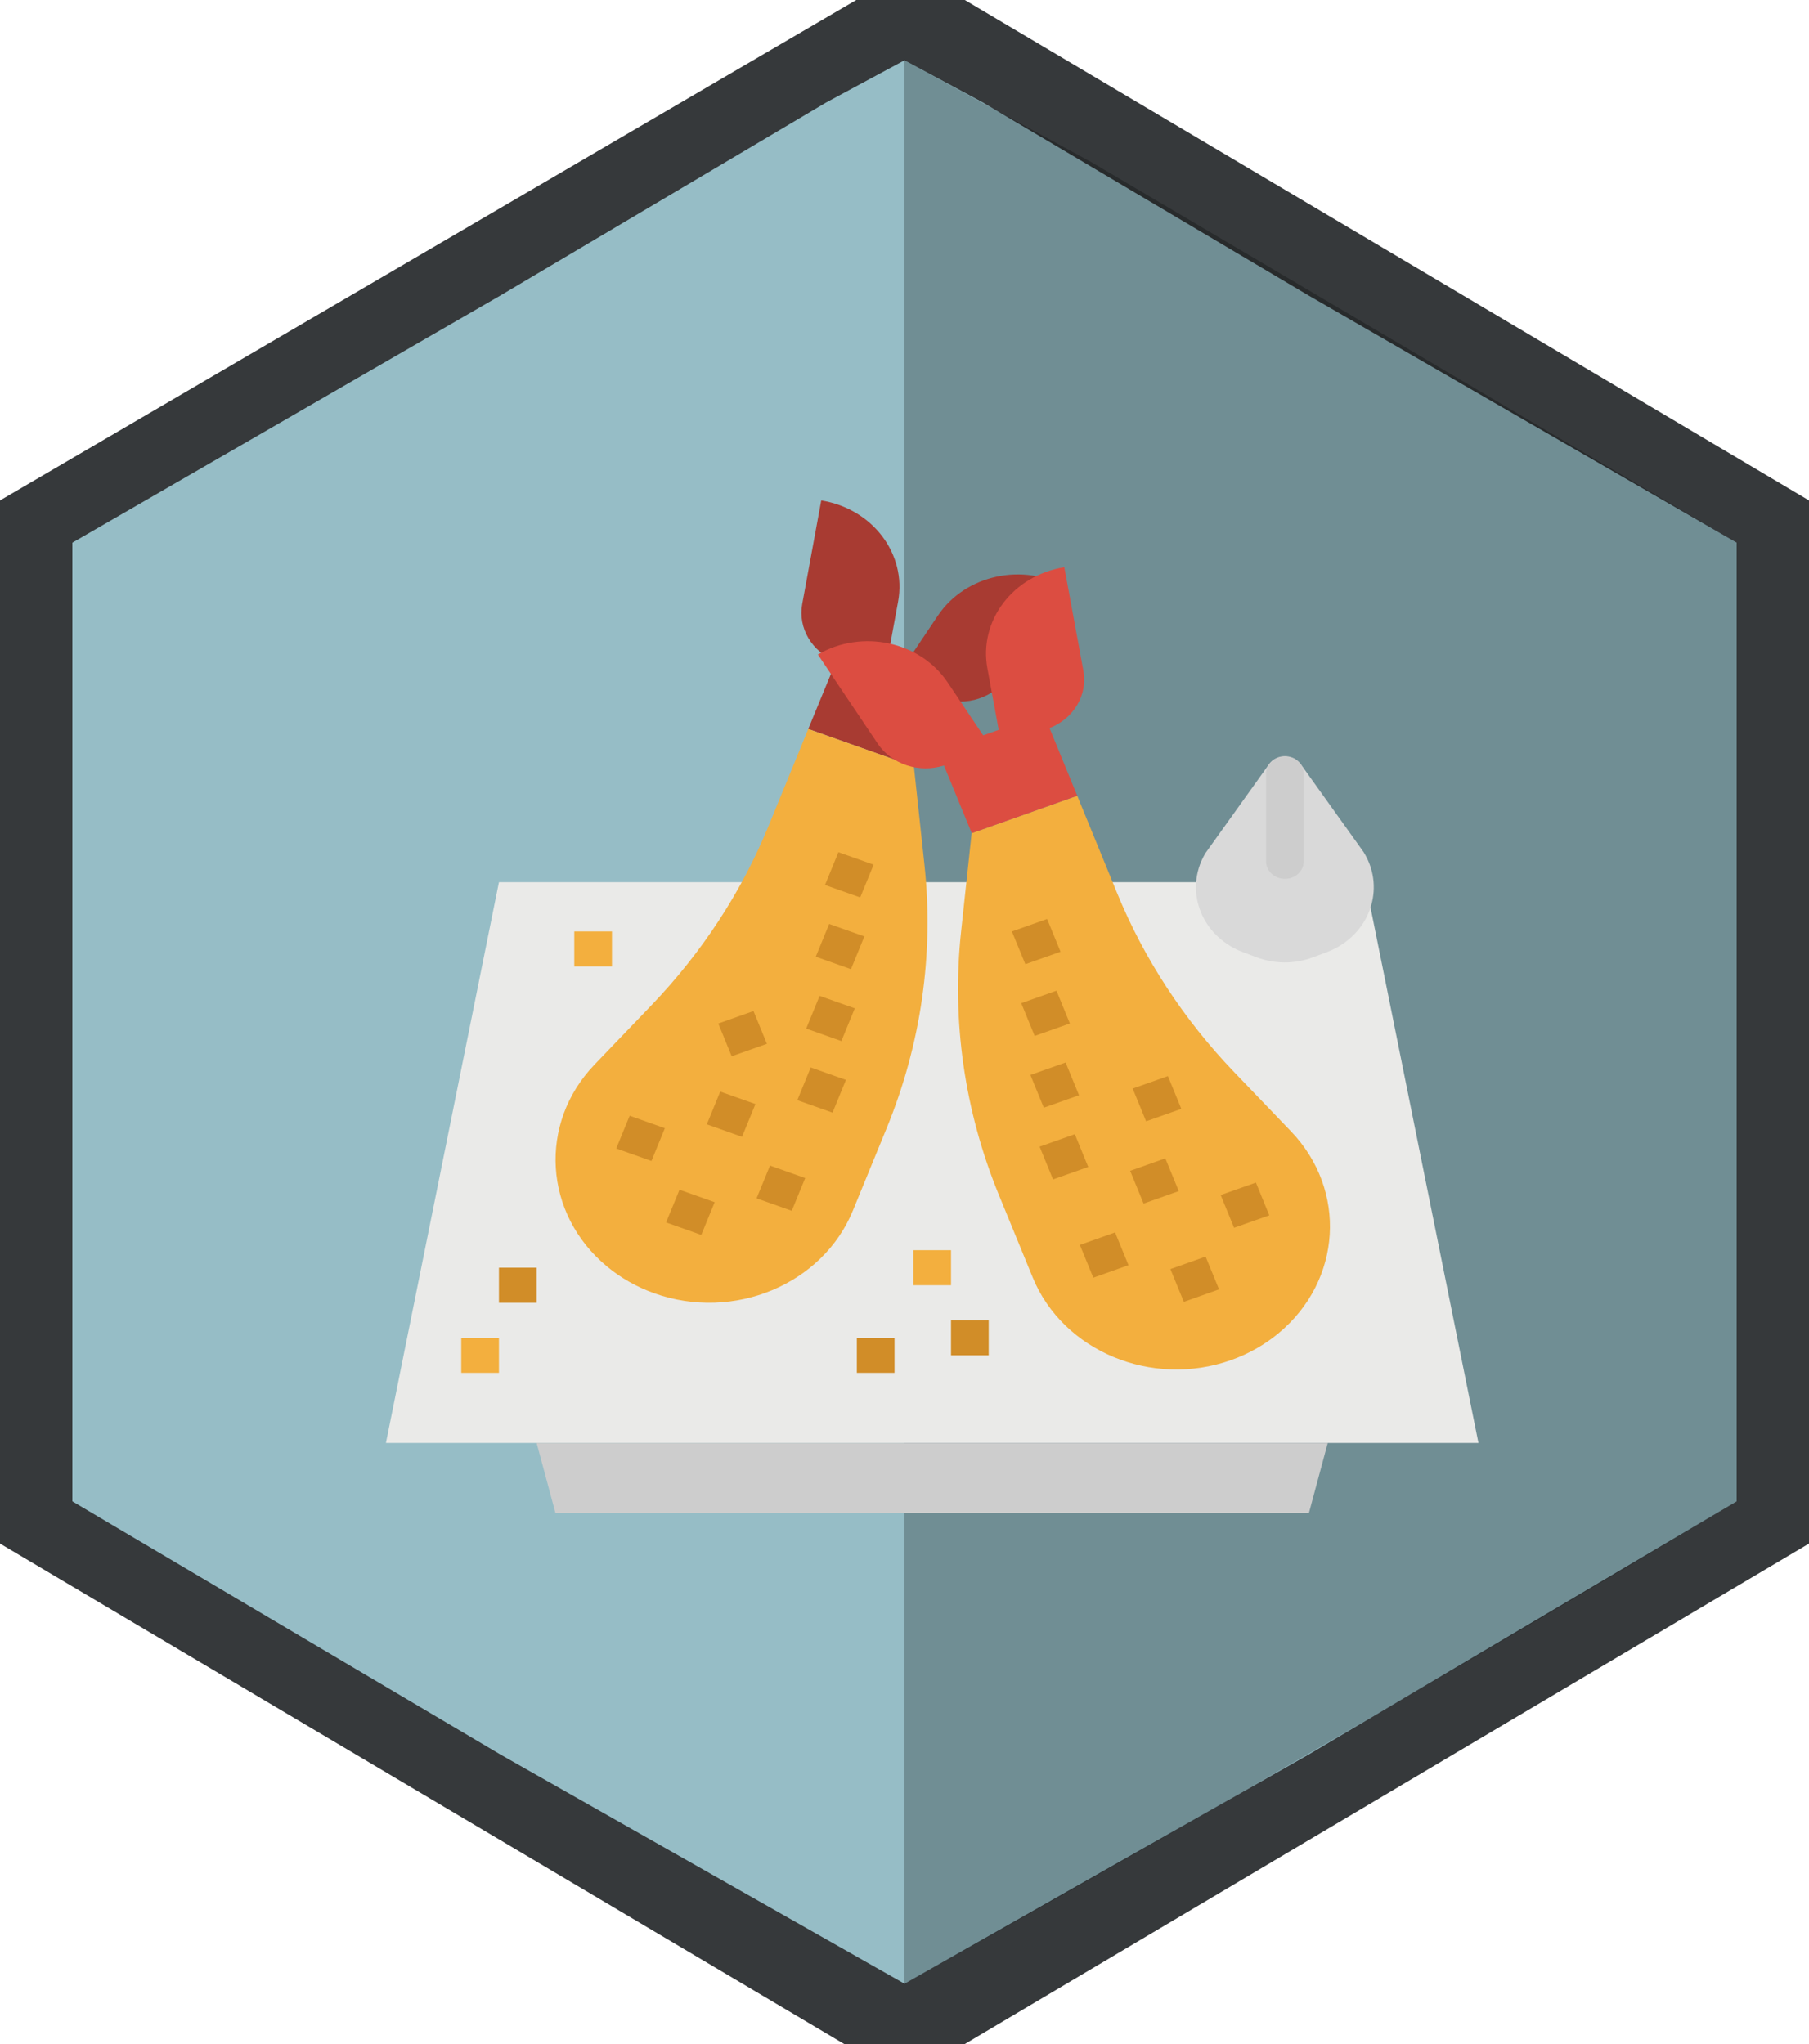 <?xml version="1.0" standalone="no"?><!-- Generator: Gravit.io --><svg xmlns="http://www.w3.org/2000/svg" xmlns:xlink="http://www.w3.org/1999/xlink" style="isolation:isolate" viewBox="0 0 300 339" width="300" height="339"><defs><clipPath id="_clipPath_92Bt9ojbdRGO02hqjhMp3syTxl0jXa7w"><rect width="300" height="339"/></clipPath></defs><g clip-path="url(#_clipPath_92Bt9ojbdRGO02hqjhMp3syTxl0jXa7w)"><path d=" M 142 0 L 151 0 L 160 0 L 300 83 L 300 256 L 160 339 L 151 339 L 140 339 L 0 256 L 0 83 L 142 0 Z " fill-rule="evenodd" fill="rgb(54,57,59)"/><path d=" M 83 49 L 137 17 L 150 10 L 163 17 L 217 49 L 288 90 L 288 249 L 217 291 L 150 329 L 83 291 L 12 249 L 12 90 L 83 49 Z " fill-rule="evenodd" fill="rgb(150,189,198)"/><path d=" M 150 10 L 181.183 27 L 288 90 L 288 249 C 277.313 255.417 266.591 261.803 255.836 268.156 C 220.922 288.781 185.648 309.067 150 329 L 150 10 Z " fill-rule="evenodd" fill="rgb(0,0,0)" fill-opacity="0.25"/><g id="002-tempura"><path d=" M 245.183 239.313 L 64 239.313 L 82.743 146.309 L 226.44 146.309 L 245.183 239.313 Z " fill="rgb(234,234,232)"/><path d=" M 155.529 102.112 L 149.637 110.887 L 147.063 109.974 L 148.937 99.778 C 150.395 91.871 144.69 84.361 136.192 83 L 133.037 100.188 C 132.313 104.183 134.643 108.116 138.66 109.68 L 134.037 120.905 L 151.552 127.127 L 156.154 115.891 C 160.27 117.205 164.817 115.708 167.131 112.279 L 177.058 97.482 C 169.743 93.229 160.107 95.298 155.535 102.103 C 155.533 102.106 155.531 102.109 155.529 102.112 L 155.529 102.112 Z " fill="rgb(168,59,50)"/><path d=" M 108.537 214.502 C 121.692 219.166 136.42 213.026 141.434 200.786 L 147.057 187.071 C 152.755 173.158 154.894 158.201 153.305 143.386 L 151.558 127.11 L 134.037 120.905 L 127.445 137.009 C 122.982 147.912 116.418 157.965 108.077 166.677 L 98.6 176.559 C 89.23 186.334 90.151 201.326 100.658 210.044 C 102.971 211.963 105.641 213.474 108.537 214.502 L 108.537 214.502 Z " fill="rgb(243,175,62)"/><g id="Group"><path d=" M 125.47 198.742 L 127.694 193.313 L 133.529 195.382 L 131.305 200.811 L 125.47 198.742 Z " fill="rgb(209,141,40)"/><path d=" M 110.462 202.745 L 112.686 197.316 L 118.522 199.385 L 116.298 204.814 L 110.462 202.745 Z " fill="rgb(209,141,40)"/><path d=" M 117.217 186.474 L 119.441 181.042 L 125.28 183.111 L 123.056 188.543 L 117.217 186.474 Z " fill="rgb(209,141,40)"/><path d=" M 132.225 182.466 L 134.449 177.034 L 140.287 179.103 L 138.064 184.535 L 132.225 182.466 Z " fill="rgb(209,141,40)"/><path d=" M 133.698 170.593 L 135.922 165.164 L 141.755 167.232 L 139.531 172.661 L 133.698 170.593 Z " fill="rgb(209,141,40)"/><path d=" M 102.196 190.479 L 104.42 185.047 L 110.258 187.116 L 108.035 192.548 L 102.196 190.479 Z " fill="rgb(209,141,40)"/><path d=" M 136.816 146.773 L 139.04 141.341 L 144.878 143.41 L 142.654 148.842 L 136.816 146.773 Z " fill="rgb(209,141,40)"/><path d=" M 135.283 158.671 L 137.506 153.239 L 143.345 155.308 L 141.121 160.74 L 135.283 158.671 Z " fill="rgb(209,141,40)"/></g><path d=" M 204.158 225.575 C 191.003 230.238 176.275 224.098 171.26 211.86 L 165.638 198.145 C 159.938 184.23 157.799 169.273 159.39 154.456 L 161.136 138.18 L 178.645 131.975 L 185.24 148.074 C 189.702 158.977 196.266 169.031 204.608 177.742 L 214.085 187.624 C 223.46 197.397 222.543 212.391 212.039 221.113 C 209.725 223.034 207.054 224.546 204.158 225.575 Z " fill="rgb(243,175,62)"/><g id="Group"><path d=" M 179.085 206.472 L 184.922 204.401 L 187.149 209.832 L 181.311 211.904 L 179.085 206.472 Z " fill="rgb(209,141,40)"/><path d=" M 194.098 210.48 L 199.935 208.408 L 202.162 213.84 L 196.324 215.911 L 194.098 210.48 Z " fill="rgb(209,141,40)"/><path d=" M 187.422 194.182 L 193.257 192.111 L 195.484 197.543 L 189.649 199.613 L 187.422 194.182 Z " fill="rgb(209,141,40)"/><path d=" M 172.408 190.172 L 178.247 188.106 L 180.468 193.539 L 174.629 195.606 L 172.408 190.172 Z " fill="rgb(209,141,40)"/><path d=" M 170.88 178.281 L 176.72 176.215 L 178.941 181.648 L 173.101 183.714 L 170.88 178.281 Z " fill="rgb(209,141,40)"/><path d=" M 187.845 180.538 L 193.685 178.471 L 195.906 183.904 L 190.066 185.971 L 187.845 180.538 Z " fill="rgb(209,141,40)"/><path d=" M 119.119 169.749 L 124.959 167.682 L 127.18 173.115 L 121.34 175.182 L 119.119 169.749 Z " fill="rgb(209,141,40)"/><path d=" M 202.436 198.196 L 208.276 196.13 L 210.497 201.563 L 204.657 203.629 L 202.436 198.196 Z " fill="rgb(209,141,40)"/><path d=" M 167.814 154.483 L 173.649 152.412 L 175.876 157.843 L 170.041 159.914 L 167.814 154.483 Z " fill="rgb(209,141,40)"/><path d=" M 169.363 166.376 L 175.203 164.309 L 177.424 169.742 L 171.585 171.809 L 169.363 166.376 Z " fill="rgb(209,141,40)"/></g><path d=" M 217.069 250.939 L 92.115 250.939 L 88.991 239.313 L 220.192 239.313 L 217.069 250.939 Z " fill="rgb(205,205,205)"/><path d=" M 82.743 210.25 L 88.991 210.25 L 88.991 216.062 L 82.743 216.062 L 82.743 210.25 Z " fill="rgb(209,141,40)"/><path d=" M 76.495 221.875 L 82.743 221.875 L 82.743 227.688 L 76.495 227.688 L 76.495 221.875 Z " fill="rgb(243,175,62)"/><g id="Group"><path d=" M 142.096 221.875 L 148.344 221.875 L 148.344 227.688 L 142.096 227.688 L 142.096 221.875 Z " fill="rgb(209,141,40)"/><path d=" M 157.715 218.969 L 163.963 218.969 L 163.963 224.781 L 157.715 224.781 L 157.715 218.969 Z " fill="rgb(209,141,40)"/></g><g id="Group"><path d=" M 151.468 207.343 L 157.715 207.343 L 157.715 213.156 L 151.468 213.156 L 151.468 207.343 Z " fill="rgb(243,175,62)"/><path d=" M 95.238 154.476 L 101.486 154.476 L 101.486 160.289 L 95.238 160.289 L 95.238 154.476 Z " fill="rgb(243,175,62)"/></g><path d=" M 213.083 159.621 C 211.492 159.619 209.917 159.336 208.44 158.787 L 206.182 157.935 C 199.776 155.548 196.662 148.781 199.228 142.821 C 199.423 142.368 199.648 141.926 199.903 141.499 L 210.487 126.7 C 211.555 125.365 213.584 125.088 215.019 126.081 C 215.272 126.256 215.496 126.465 215.685 126.7 L 226.128 141.302 C 229.598 146.852 227.576 153.968 221.611 157.196 C 221.089 157.479 220.546 157.725 219.986 157.935 L 217.728 158.775 C 216.251 159.33 214.675 159.617 213.083 159.621 L 213.083 159.621 Z " fill="rgb(217,217,217)"/><path d=" M 179.667 111.259 L 176.502 94.073 C 168 95.428 162.288 102.94 163.744 110.85 C 163.744 110.851 163.744 110.851 163.744 110.852 L 165.619 121.047 L 163.048 121.963 L 157.156 113.177 C 152.586 106.372 142.951 104.302 135.636 108.553 L 145.567 123.349 C 147.881 126.778 152.428 128.273 156.544 126.959 L 161.152 138.186 L 178.645 131.975 L 174.05 120.754 C 178.066 119.187 180.393 115.253 179.667 111.259 L 179.667 111.259 Z " fill="rgb(220,77,65)"/><path d=" M 213.086 145.757 C 211.361 145.757 209.962 144.456 209.962 142.851 L 209.962 128.319 C 209.962 126.714 211.361 125.413 213.086 125.413 C 214.811 125.413 216.21 126.714 216.21 128.319 L 216.21 142.851 C 216.21 144.456 214.811 145.757 213.086 145.757 Z " fill="rgb(205,205,205)"/></g></g></svg>